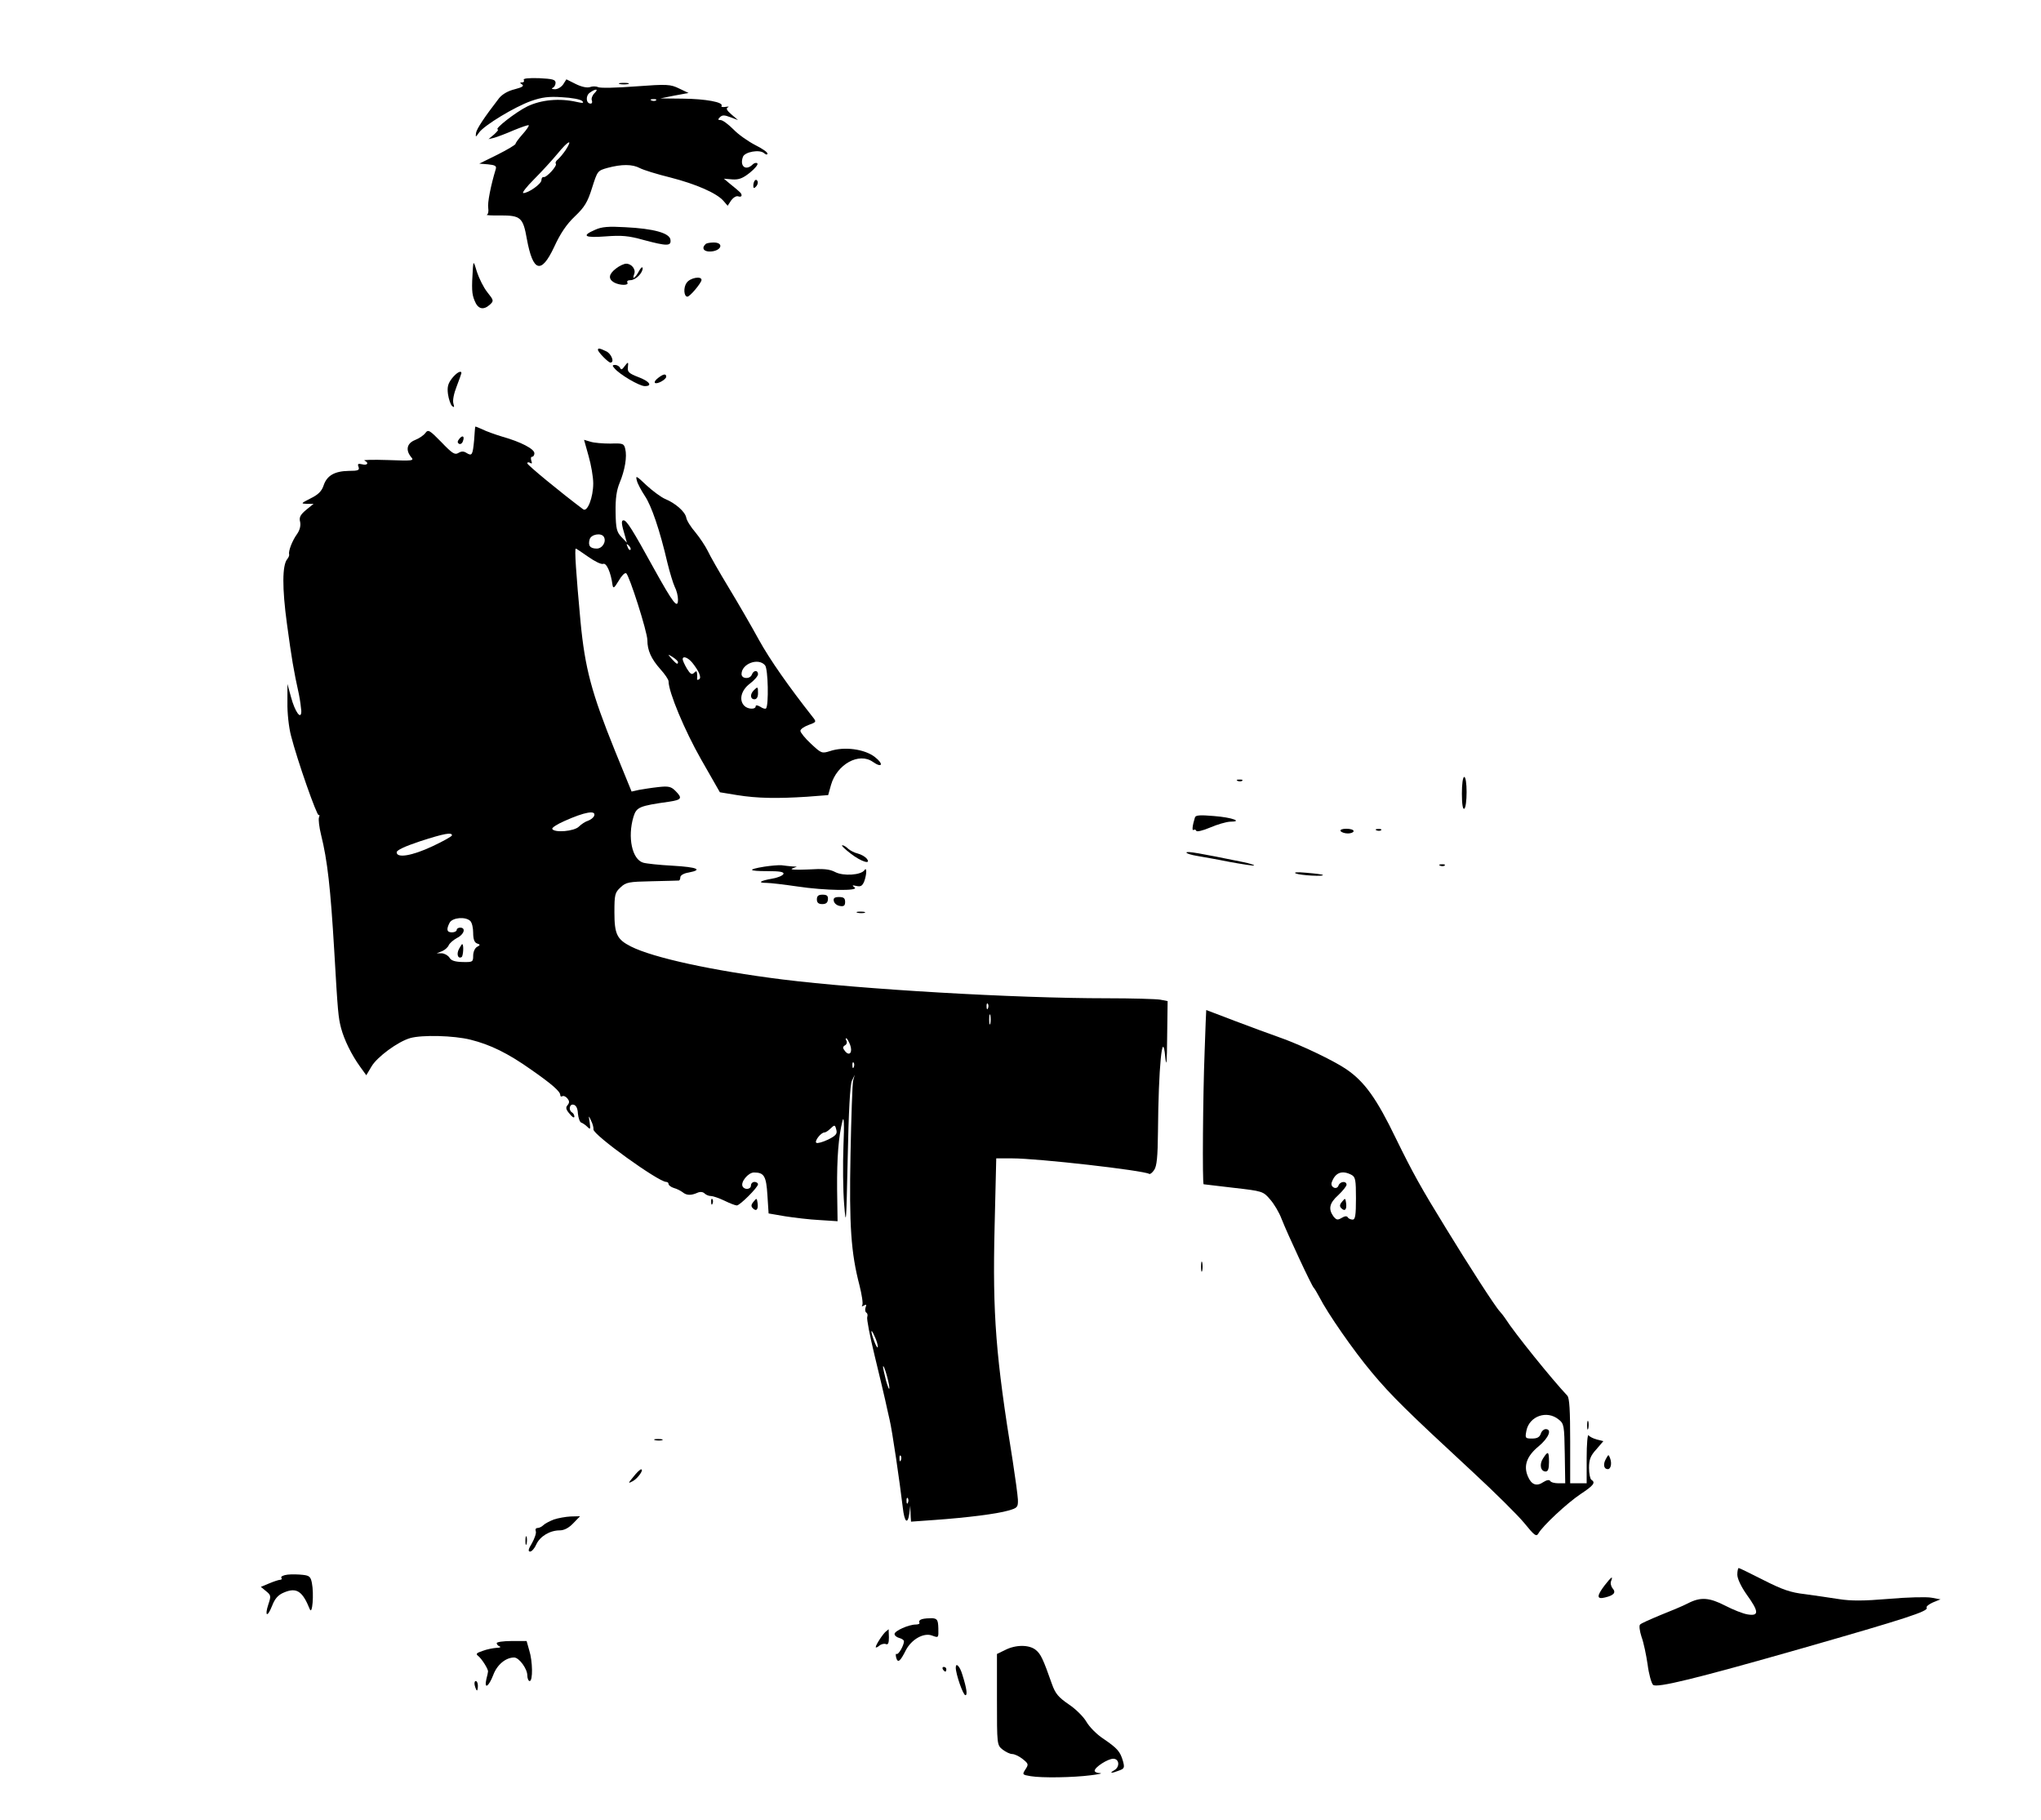 <?xml version="1.0" standalone="no"?>
<!DOCTYPE svg PUBLIC "-//W3C//DTD SVG 20010904//EN"
 "http://www.w3.org/TR/2001/REC-SVG-20010904/DTD/svg10.dtd">
<svg version="1.0" xmlns="http://www.w3.org/2000/svg"
 width="867pt" height="773pt" viewBox="0 0 867 773"
 preserveAspectRatio="xMidYMid meet">

<g transform="translate(0,773) scale(0.1,-0.1)"
fill="#000000" stroke="none">
<path d="M2225 7390 c3 -5 0 -10 -7 -10 -11 0 -10 -2 0 -9 9 -6 0 -12 -31 -20
-29 -7 -53 -21 -67 -38 -64 -83 -95 -130 -98 -148 -2 -19 -2 -19 13 2 22 31
151 109 221 134 46 16 75 20 132 16 40 -2 78 -9 85 -16 9 -9 3 -10 -23 -4 -74
17 -152 9 -210 -19 -49 -24 -144 -98 -125 -98 4 0 -3 -9 -16 -21 l-24 -20 25
6 c14 4 51 18 83 32 32 13 60 23 63 21 2 -3 -10 -20 -26 -38 -17 -19 -30 -37
-30 -41 0 -4 -35 -25 -77 -46 l-77 -38 37 -3 c30 -3 37 -7 33 -20 -21 -69 -36
-144 -32 -166 2 -13 0 -26 -6 -28 -5 -2 21 -4 58 -3 86 0 96 -9 112 -100 26
-141 61 -151 116 -34 26 57 53 97 88 130 41 39 54 60 73 121 23 72 23 73 66
85 60 16 105 16 137 -1 15 -8 73 -26 130 -40 109 -28 196 -66 225 -99 l18 -21
15 23 c9 12 22 20 30 17 8 -3 14 -1 14 4 0 9 -3 12 -50 50 l-25 21 36 -3 c28
-2 45 5 75 29 21 17 36 35 31 39 -4 4 -13 2 -19 -4 -30 -30 -57 -8 -42 32 8
21 70 32 89 16 9 -8 15 -8 15 -2 0 6 -24 22 -52 36 -29 15 -71 44 -92 66 -22
22 -46 40 -55 40 -12 0 -12 3 -3 12 10 10 19 10 45 0 l32 -12 -28 24 c-20 17
-24 26 -15 30 7 3 3 4 -10 2 -12 -2 -20 0 -17 4 10 16 -68 30 -165 31 l-95 1
60 12 60 11 -40 19 c-37 18 -50 19 -185 9 -79 -6 -151 -8 -160 -3 -8 4 -24 4
-34 0 -12 -4 -36 1 -60 13 l-40 20 -14 -22 c-8 -11 -24 -21 -36 -20 -11 0 -15
3 -8 6 6 2 12 12 12 21 0 14 -12 17 -71 20 -46 1 -68 -1 -64 -8z m300 -56 c-9
-9 -14 -23 -11 -30 3 -8 1 -14 -5 -14 -20 0 -22 33 -4 46 26 19 40 17 20 -2z
m262 -30 c-3 -3 -12 -4 -19 -1 -8 3 -5 6 6 6 11 1 17 -2 13 -5z m-384 -211
c-10 -15 -25 -33 -33 -40 -8 -6 -12 -14 -9 -18 8 -8 -40 -61 -52 -57 -5 1 -9
-5 -9 -13 0 -16 -55 -55 -77 -55 -7 0 13 26 45 58 31 31 77 81 101 110 45 55
66 65 34 15z"/>
<path d="M2633 7373 c9 -2 25 -2 35 0 9 3 1 5 -18 5 -19 0 -27 -2 -17 -5z"/>
<path d="M3207 6964 c-4 -4 -7 -14 -7 -23 0 -11 3 -12 11 -4 6 6 10 16 7 23
-2 6 -7 8 -11 4z"/>
<path d="M2528 6754 c-60 -26 -45 -35 45 -28 67 5 96 3 160 -15 101 -27 119
-27 115 1 -4 28 -70 47 -193 53 -69 4 -99 2 -127 -11z"/>
<path d="M2997 6693 c-19 -18 -6 -34 25 -31 44 4 53 38 10 38 -16 0 -32 -3
-35 -7z"/>
<path d="M2009 6595 c-6 -93 -5 -113 7 -142 14 -36 37 -42 65 -17 17 16 17 18
-11 53 -16 20 -35 59 -44 86 -13 44 -15 47 -17 20z"/>
<path d="M2616 6589 c-31 -24 -33 -44 -7 -59 25 -13 64 -13 56 0 -3 6 2 10 13
10 22 0 52 30 52 51 -1 8 -8 2 -16 -13 -16 -30 -30 -38 -20 -12 8 20 -11 44
-34 44 -9 0 -29 -9 -44 -21z"/>
<path d="M2917 6529 c-15 -20 -12 -59 3 -59 11 0 60 59 60 71 0 18 -49 9 -63
-12z"/>
<path d="M2540 6244 c0 -9 44 -54 53 -54 19 0 4 38 -18 48 -29 14 -35 14 -35
6z"/>
<path d="M2652 6173 c-9 -13 -14 -15 -18 -5 -3 6 -13 12 -21 12 -12 0 -13 -3
-3 -14 21 -26 106 -76 129 -76 35 0 20 21 -29 39 -36 14 -45 21 -43 39 3 27 2
27 -15 5z"/>
<path d="M1920 6123 c-17 -22 -21 -37 -17 -67 3 -21 11 -44 17 -50 9 -8 11 -6
6 10 -4 13 2 43 14 73 11 29 20 54 20 56 0 14 -21 2 -40 -22z"/>
<path d="M2796 6125 c-11 -8 -17 -17 -14 -21 8 -8 48 14 48 26 0 14 -12 12
-34 -5z"/>
<path d="M2019 5918 c-1 -2 -3 -28 -5 -58 -6 -63 -9 -68 -32 -54 -12 8 -22 8
-35 0 -15 -9 -26 -2 -72 46 -50 51 -56 55 -68 39 -6 -9 -26 -23 -44 -30 -35
-14 -41 -43 -16 -73 13 -15 6 -16 -99 -12 -62 2 -107 1 -100 -2 21 -10 13 -22
-10 -16 -17 4 -20 2 -15 -11 5 -14 -1 -17 -41 -17 -61 -1 -93 -20 -107 -61 -8
-25 -23 -40 -56 -56 -41 -21 -42 -22 -16 -23 l29 0 -32 -26 c-25 -21 -30 -32
-25 -51 3 -15 -1 -34 -13 -51 -21 -29 -37 -72 -34 -86 2 -4 -2 -14 -8 -21 -21
-26 -22 -121 -1 -275 20 -147 28 -196 51 -300 5 -25 9 -56 10 -70 0 -41 -27
-4 -44 60 l-15 55 0 -79 c-1 -43 6 -106 15 -140 26 -103 111 -345 118 -338 4
3 4 -1 1 -10 -3 -8 1 -42 9 -74 27 -109 40 -224 56 -494 15 -260 17 -281 29
-327 13 -49 44 -113 81 -164 l26 -36 22 37 c23 40 112 106 165 121 50 14 184
11 256 -7 84 -21 158 -57 257 -127 89 -62 124 -93 124 -108 0 -6 4 -8 9 -5 5
3 14 -1 21 -9 9 -11 10 -18 1 -29 -9 -10 -7 -19 9 -37 10 -13 19 -19 20 -12 0
6 -4 15 -10 18 -16 10 -11 37 6 33 11 -2 18 -15 19 -38 2 -19 8 -36 14 -38 6
-2 18 -10 26 -18 13 -13 14 -11 10 18 -5 32 -5 32 6 8 7 -14 11 -30 10 -37 -3
-22 276 -223 309 -223 6 0 10 -4 10 -9 0 -5 10 -13 23 -17 12 -3 29 -12 37
-18 17 -14 36 -14 63 -2 11 5 23 4 30 -3 6 -6 18 -11 27 -11 9 0 35 -9 58 -20
22 -11 46 -20 52 -20 13 0 90 77 90 90 0 5 -7 10 -15 10 -8 0 -15 -7 -15 -15
0 -17 -26 -20 -35 -5 -11 18 23 60 48 60 43 0 52 -15 57 -97 l5 -77 70 -12
c39 -6 104 -14 146 -16 l77 -5 -2 136 c-1 135 6 223 23 291 6 23 8 -14 4 -106
-3 -78 -2 -190 3 -250 8 -99 9 -81 15 196 4 198 10 314 18 330 l12 25 -7 -25
c-3 -14 -8 -154 -11 -312 -6 -304 2 -419 38 -557 10 -40 16 -78 12 -84 -4 -6
-1 -7 7 -2 10 6 12 4 7 -8 -3 -9 -2 -19 3 -22 5 -3 7 -11 4 -19 -3 -7 11 -80
31 -162 20 -82 40 -167 45 -189 5 -22 13 -60 19 -85 11 -45 43 -264 56 -373 7
-63 21 -75 28 -24 l4 32 1 -34 2 -34 98 7 c141 10 267 26 315 40 39 11 42 14
41 47 -1 19 -11 93 -22 164 -72 443 -86 621 -77 993 l7 292 67 0 c111 0 558
-51 583 -66 4 -2 13 5 21 17 11 16 15 55 16 162 2 272 19 447 31 317 5 -47 7
-24 8 86 l2 152 -31 6 c-17 3 -120 6 -228 6 -391 0 -1041 38 -1378 80 -295 37
-548 92 -643 140 -59 30 -70 52 -70 145 0 75 2 84 26 106 23 22 35 24 132 26
59 1 110 3 115 3 4 0 7 6 7 14 0 8 15 17 35 20 63 12 37 23 -67 29 -57 3 -113
9 -126 13 -47 14 -67 108 -41 195 13 41 24 46 152 64 53 8 57 15 26 46 -18 18
-29 21 -73 16 -28 -3 -65 -9 -82 -12 l-31 -7 -71 174 c-99 245 -127 349 -146
548 -19 206 -26 310 -20 310 2 0 26 -16 53 -35 27 -19 55 -33 63 -30 14 6 33
-36 40 -90 3 -16 7 -13 26 18 12 21 26 36 32 32 13 -8 90 -249 90 -284 0 -43
16 -79 55 -123 19 -21 35 -44 35 -52 0 -45 68 -208 138 -331 l80 -140 73 -12
c87 -14 171 -15 297 -7 l90 7 12 43 c25 88 119 140 178 98 40 -28 47 -9 8 21
-44 34 -130 45 -190 25 -35 -11 -37 -10 -81 31 -25 23 -45 48 -45 55 0 7 16
18 35 25 33 12 34 13 17 34 -100 127 -181 242 -228 327 -31 57 -89 157 -129
223 -40 66 -80 136 -89 156 -10 20 -33 55 -52 78 -19 22 -37 50 -39 63 -5 25
-46 61 -90 79 -16 7 -52 33 -79 58 -42 40 -47 43 -41 21 3 -14 19 -43 34 -66
28 -41 64 -146 96 -284 10 -41 24 -87 31 -102 8 -15 14 -39 14 -54 0 -43 -20
-17 -101 129 -93 169 -117 207 -130 207 -11 0 -10 -14 7 -70 l7 -25 -23 24
c-20 21 -24 35 -25 105 -1 59 4 93 17 125 23 55 32 112 24 144 -5 23 -10 25
-63 23 -32 0 -70 3 -85 8 l-27 8 19 -68 c11 -38 20 -90 20 -117 0 -60 -25
-124 -43 -110 -96 72 -237 188 -237 195 0 5 5 6 12 2 8 -5 9 -2 5 9 -3 10 -2
17 3 17 6 0 10 7 10 15 0 18 -57 48 -135 70 -33 10 -72 24 -87 32 -16 7 -28
12 -29 11z m546 -468 c12 -20 -6 -50 -30 -50 -29 0 -38 13 -30 40 7 21 49 28
60 10z m113 -55 c-3 -3 -9 2 -12 12 -6 14 -5 15 5 6 7 -7 10 -15 7 -18z m202
-477 c0 -12 -6 -9 -26 13 -19 22 -19 22 4 8 12 -8 22 -17 22 -21z m61 -3 c28
-35 40 -63 29 -70 -6 -4 -10 -3 -9 2 1 4 1 15 0 23 -1 11 -4 11 -13 2 -9 -9
-16 -5 -30 18 -10 17 -18 35 -18 40 0 16 23 7 41 -15z m309 -11 c13 -15 16
-171 4 -183 -3 -3 -14 0 -24 7 -12 7 -20 8 -20 2 0 -14 -33 -13 -48 2 -24 24
-14 66 23 94 19 14 35 33 35 40 0 19 -19 18 -26 -1 -8 -21 -44 -19 -44 2 0 44
72 71 100 37z m-726 -639 c-3 -8 -15 -17 -26 -21 -11 -3 -29 -15 -39 -25 -20
-20 -103 -27 -113 -10 -3 5 20 20 52 34 87 39 135 47 126 22z m-604 -83 c0 -4
-37 -25 -82 -46 -87 -41 -153 -52 -153 -26 0 9 34 25 100 47 102 33 135 39
135 25z m78 -364 c7 -7 12 -29 12 -50 0 -26 5 -41 16 -45 15 -5 15 -7 0 -15
-9 -5 -16 -22 -16 -37 0 -27 -2 -28 -46 -27 -32 1 -48 6 -55 19 -6 9 -20 17
-32 18 l-22 0 23 9 c12 5 25 17 28 25 4 9 19 22 35 31 31 15 39 44 14 44 -8 0
-15 -4 -15 -10 0 -5 -9 -10 -20 -10 -22 0 -25 12 -10 41 12 22 68 27 88 7z
m2199 -370 c-3 -8 -6 -5 -6 6 -1 11 2 17 5 13 3 -3 4 -12 1 -19z m10 -65 c-3
-10 -5 -2 -5 17 0 19 2 27 5 18 2 -10 2 -26 0 -35z m-596 -90 c12 -32 -2 -51
-21 -28 -11 14 -11 18 -1 25 8 4 10 13 7 19 -4 6 -5 11 -1 11 3 0 10 -12 16
-27z m16 -95 c-3 -8 -6 -5 -6 6 -1 11 2 17 5 13 3 -3 4 -12 1 -19z m-74 -268
c4 -16 -3 -24 -35 -40 -23 -11 -45 -17 -50 -14 -10 6 19 44 34 44 5 0 16 7 24
15 20 19 21 19 27 -5z m176 -920 c0 -8 -7 1 -14 20 -18 46 -17 64 0 25 8 -16
14 -37 14 -45z m49 -175 c0 -11 -6 3 -14 30 -7 28 -13 55 -13 60 2 17 27 -69
27 -90z m49 -307 c-3 -8 -6 -5 -6 6 -1 11 2 17 5 13 3 -3 4 -12 1 -19z m30
-180 c-3 -8 -6 -5 -6 6 -1 11 2 17 5 13 3 -3 4 -12 1 -19z"/>
<path d="M3202 4798 c-17 -17 -15 -38 3 -38 9 0 15 9 15 25 0 29 -1 30 -18 13z"/>
<path d="M1950 3700 c-12 -22 -5 -44 11 -35 7 5 10 55 2 55 -1 0 -7 -9 -13
-20z"/>
<path d="M1951 5866 c-8 -10 -9 -16 -1 -21 5 -3 13 1 16 10 9 22 -1 29 -15 11z"/>
<path d="M6210 4359 c0 -44 4 -68 10 -64 6 3 10 35 10 71 0 36 -4 64 -10 64
-6 0 -10 -30 -10 -71z"/>
<path d="M5258 4413 c7 -3 16 -2 19 1 4 3 -2 6 -13 5 -11 0 -14 -3 -6 -6z"/>
<path d="M5076 4258 c-11 -35 -13 -58 -6 -53 5 3 10 1 12 -4 1 -5 28 1 58 14
30 13 68 24 85 25 57 0 10 18 -68 24 -59 5 -78 4 -81 -6z"/>
<path d="M5695 4200 c3 -5 17 -10 31 -10 13 0 24 5 24 10 0 6 -14 10 -31 10
-17 0 -28 -4 -24 -10z"/>
<path d="M5848 4203 c7 -3 16 -2 19 1 4 3 -2 6 -13 5 -11 0 -14 -3 -6 -6z"/>
<path d="M3613 4105 c46 -36 91 -49 68 -21 -7 8 -23 17 -38 21 -14 3 -32 13
-40 20 -8 8 -19 15 -25 15 -6 0 10 -16 35 -35z"/>
<path d="M5040 4109 c0 -4 19 -10 43 -14 23 -4 87 -15 141 -26 55 -10 101 -17
103 -15 3 2 -19 9 -49 15 -181 37 -238 47 -238 40z"/>
<path d="M3247 4049 c-74 -12 -69 -19 12 -19 53 0 72 -3 69 -12 -3 -7 -24 -16
-48 -20 -52 -9 -64 -18 -23 -18 16 0 74 -7 129 -15 119 -18 267 -20 244 -4
-12 9 -10 10 8 6 18 -4 25 0 33 19 11 30 12 64 1 48 -14 -21 -90 -26 -124 -8
-25 13 -50 15 -117 11 -48 -2 -77 -1 -66 4 l20 8 -20 1 c-11 1 -31 3 -45 5
-14 1 -47 -2 -73 -6z"/>
<path d="M6118 4053 c7 -3 16 -2 19 1 4 3 -2 6 -13 5 -11 0 -14 -3 -6 -6z"/>
<path d="M5505 4020 c19 -8 123 -14 114 -6 -2 2 -33 6 -69 9 -40 4 -57 2 -45
-3z"/>
<path d="M3470 3910 c0 -14 7 -20 23 -20 16 0 23 6 24 20 1 15 -4 20 -23 20
-17 0 -24 -5 -24 -20z"/>
<path d="M3542 3903 c2 -10 13 -19 26 -21 17 -3 22 2 22 17 0 16 -6 21 -26 21
-19 0 -25 -5 -22 -17z"/>
<path d="M3643 3853 c9 -2 23 -2 30 0 6 3 -1 5 -18 5 -16 0 -22 -2 -12 -5z"/>
<path d="M5117 3258 c-7 -175 -10 -558 -4 -558 1 0 58 -7 127 -15 123 -14 126
-15 155 -49 17 -19 39 -56 49 -83 26 -66 129 -287 137 -293 3 -3 14 -21 24
-40 34 -67 144 -226 223 -320 83 -99 146 -161 428 -422 93 -86 192 -184 219
-217 44 -54 51 -59 60 -44 18 32 122 129 179 167 56 37 65 49 46 61 -5 3 -10
26 -10 50 0 35 6 52 31 79 l30 35 -28 7 c-15 4 -31 12 -35 18 -4 6 -8 -37 -8
-96 l0 -108 -35 0 -35 0 0 179 c0 130 -3 183 -12 193 -66 70 -225 267 -263
327 -5 8 -16 22 -24 31 -18 18 -134 198 -228 352 -106 172 -142 237 -213 382
-82 170 -133 241 -210 294 -54 37 -196 105 -288 137 -37 13 -121 44 -187 69
-66 25 -120 46 -121 46 0 0 -4 -82 -7 -182z m624 -518 c17 -9 19 -22 19 -100
0 -72 -3 -90 -14 -90 -8 0 -18 4 -21 10 -4 6 -13 5 -26 -3 -17 -10 -22 -9 -35
7 -22 31 -17 56 21 90 19 18 35 38 35 44 0 17 -27 15 -34 -3 -7 -21 -36 -8
-29 13 15 42 44 53 84 32z m880 -1039 c23 -18 24 -26 26 -145 l2 -126 -29 0
c-16 0 -32 4 -35 10 -4 6 -15 4 -29 -5 -29 -20 -51 -11 -66 25 -19 45 -4 86
46 127 43 36 58 73 30 73 -8 0 -18 -9 -21 -20 -5 -14 -15 -20 -37 -20 -29 0
-30 2 -24 33 12 62 87 89 137 48z"/>
<path d="M5701 2626 c-11 -13 -11 -20 -3 -28 15 -15 24 -5 20 23 -3 21 -4 21
-17 5z"/>
<path d="M6555 1536 c-17 -25 -11 -56 11 -56 10 0 14 12 14 40 0 46 -4 49 -25
16z"/>
<path d="M3021 2624 c0 -11 3 -14 6 -6 3 7 2 16 -1 19 -3 4 -6 -2 -5 -13z"/>
<path d="M3201 2626 c-11 -13 -11 -20 -3 -28 15 -15 24 -5 20 23 -3 21 -4 21
-17 5z"/>
<path d="M5102 2350 c0 -19 2 -27 5 -17 2 9 2 25 0 35 -3 9 -5 1 -5 -18z"/>
<path d="M6742 1675 c0 -16 2 -22 5 -12 2 9 2 23 0 30 -3 6 -5 -1 -5 -18z"/>
<path d="M2783 1613 c9 -2 23 -2 30 0 6 3 -1 5 -18 5 -16 0 -22 -2 -12 -5z"/>
<path d="M6821 1532 c-12 -22 -8 -42 9 -42 12 0 18 23 10 45 -7 19 -7 19 -19
-3z"/>
<path d="M2691 1458 c-24 -29 -24 -30 -3 -19 22 12 49 51 35 50 -4 0 -19 -14
-32 -31z"/>
<path d="M2352 1276 c-17 -7 -37 -17 -44 -24 -7 -7 -18 -12 -25 -12 -7 0 -10
-6 -7 -14 3 -7 -5 -30 -16 -50 -16 -26 -18 -36 -8 -36 7 0 19 14 26 30 16 35
58 60 100 60 18 0 38 10 57 30 l29 30 -40 -1 c-21 -1 -54 -7 -72 -13z"/>
<path d="M2232 1185 c0 -16 2 -22 5 -12 2 9 2 23 0 30 -3 6 -5 -1 -5 -18z"/>
<path d="M7380 1042 c0 -17 16 -51 40 -85 52 -72 53 -92 4 -84 -20 3 -62 20
-95 37 -68 35 -105 38 -159 10 -21 -11 -74 -33 -117 -50 -43 -18 -82 -35 -86
-40 -5 -4 -2 -27 6 -52 9 -24 20 -77 26 -118 5 -40 16 -79 23 -86 14 -15 185
27 633 155 444 127 538 158 529 172 -3 5 9 15 27 23 l32 13 -38 7 c-21 4 -103
2 -182 -5 -108 -9 -160 -9 -211 -1 -37 6 -102 15 -144 21 -62 7 -96 19 -177
60 -55 28 -102 51 -105 51 -3 0 -6 -13 -6 -28z"/>
<path d="M1222 1042 c-18 -2 -30 -8 -27 -13 4 -5 1 -9 -5 -9 -6 0 -27 -7 -46
-15 l-36 -15 22 -18 c21 -17 22 -21 10 -56 -17 -52 -4 -57 16 -6 12 31 26 46
50 56 54 23 79 6 110 -71 11 -26 18 65 9 111 -5 27 -11 32 -38 35 -17 2 -47 3
-65 1z"/>
<path d="M6816 996 c-34 -45 -34 -60 2 -51 38 9 48 21 32 39 -7 9 -10 23 -6
31 9 24 1 18 -28 -19z"/>
<path d="M3917 853 c-9 -2 -15 -9 -12 -14 4 -5 -3 -9 -15 -9 -30 0 -90 -27
-90 -40 0 -7 9 -14 20 -17 11 -3 20 -9 20 -14 0 -17 -23 -58 -31 -54 -4 3 -5
-4 -2 -16 7 -24 17 -16 41 32 24 46 76 76 112 62 27 -10 27 -10 26 31 -1 36
-5 41 -26 43 -14 0 -33 -1 -43 -4z"/>
<path d="M3765 802 c-12 -8 -45 -58 -45 -68 0 -3 7 -1 15 6 8 7 21 10 28 7 10
-4 13 5 13 29 -1 19 -1 34 -1 34 0 0 -5 -4 -10 -8z"/>
<path d="M2110 751 c0 -5 6 -12 13 -14 6 -3 0 -6 -14 -6 -14 -1 -41 -6 -59
-13 -27 -9 -30 -13 -18 -22 14 -11 43 -56 41 -66 0 -3 -3 -17 -7 -32 -10 -45
10 -32 29 17 16 44 53 75 89 75 21 0 56 -48 56 -76 0 -13 5 -24 10 -24 14 0
13 84 -2 131 l-11 39 -64 0 c-34 0 -63 -4 -63 -9z"/>
<path d="M4270 722 l-35 -17 0 -193 c0 -192 0 -194 24 -213 13 -10 31 -19 41
-19 9 0 29 -9 44 -21 25 -20 26 -23 12 -44 -14 -22 -14 -23 22 -29 48 -8 180
-6 257 4 33 4 50 8 38 9 -13 0 -23 5 -23 10 0 15 56 51 79 51 26 0 29 -35 4
-49 -23 -13 -12 -14 21 -1 22 8 24 12 16 41 -12 40 -23 53 -83 94 -28 18 -60
51 -72 72 -12 21 -45 54 -75 74 -44 30 -57 46 -71 85 -38 108 -48 129 -69 146
-28 23 -85 23 -130 0z"/>
<path d="M4060 647 c0 -27 31 -117 41 -117 9 0 6 27 -13 87 -10 35 -28 54 -28
30z"/>
<path d="M4005 640 c3 -5 8 -10 11 -10 2 0 4 5 4 10 0 6 -5 10 -11 10 -5 0 -7
-4 -4 -10z"/>
<path d="M2017 570 c3 -11 7 -20 9 -20 2 0 4 9 4 20 0 11 -4 20 -9 20 -5 0 -7
-9 -4 -20z"/>
</g>
</svg>
